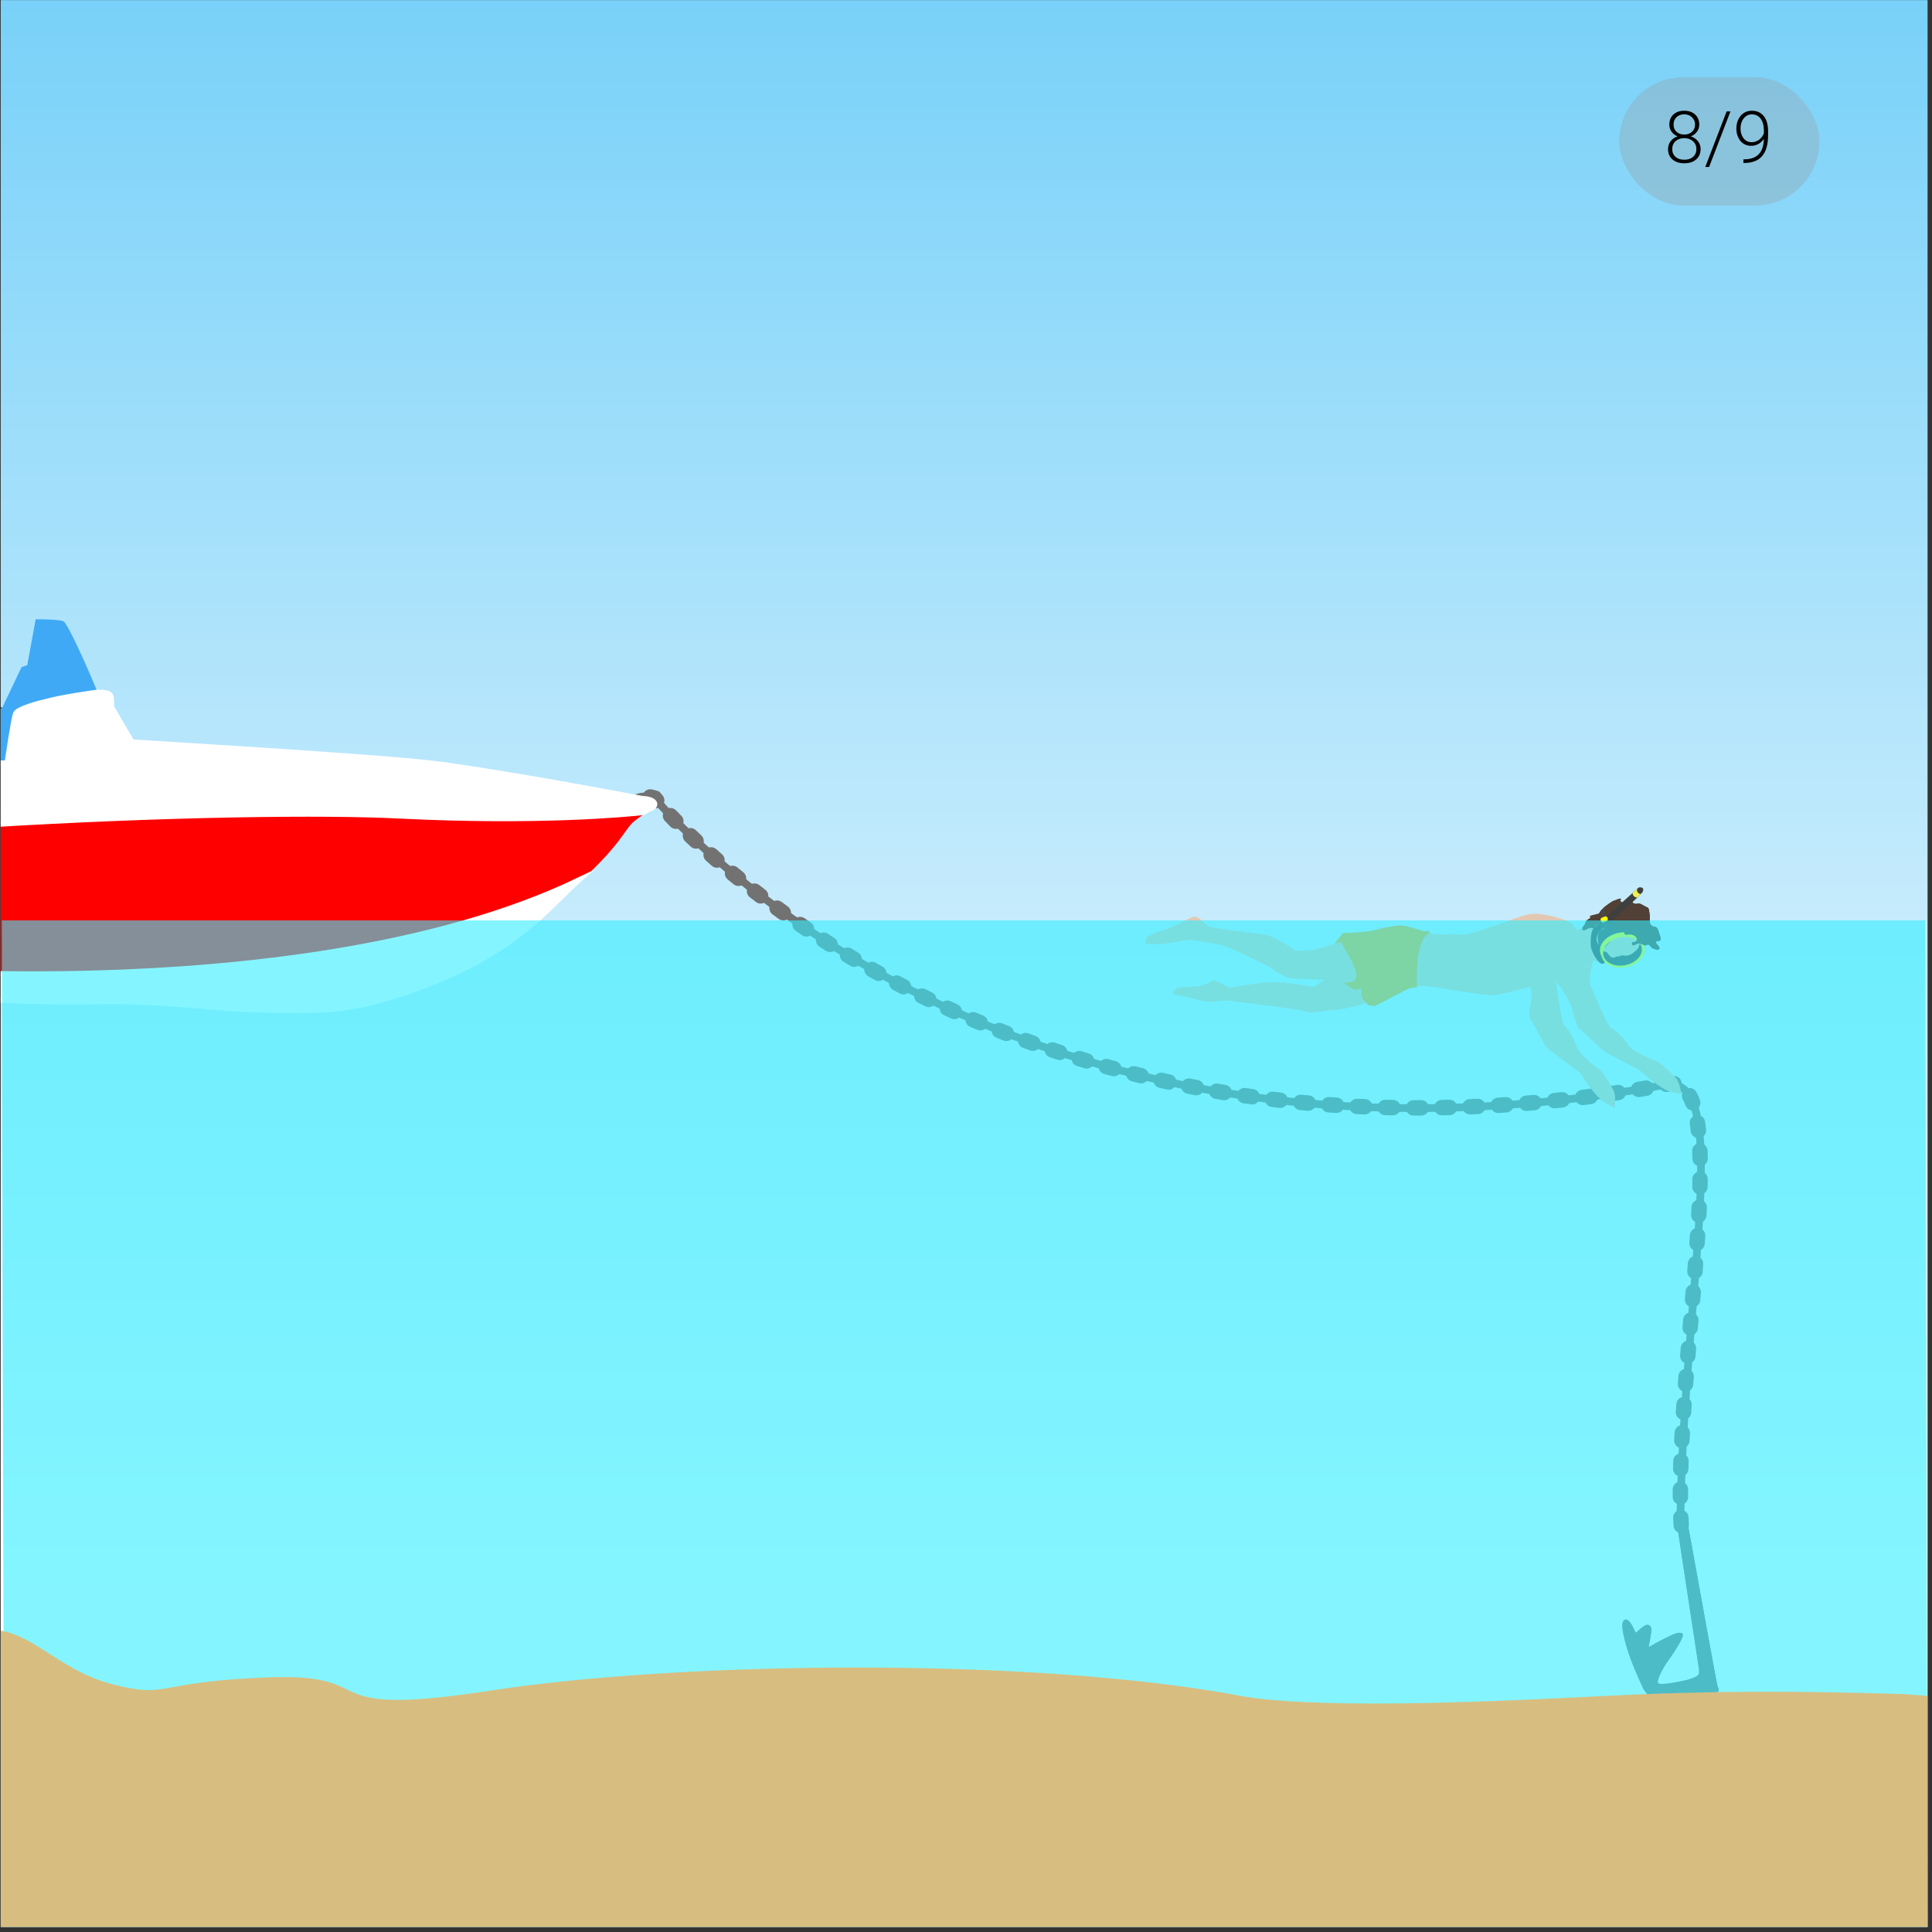 <svg width="376" height="376" viewBox="0 0 376 376" fill="none" xmlns="http://www.w3.org/2000/svg">
<rect x="0" y="0" width="376" height="376" fill="#333333" stroke="none"/>
<g clip-path="url(#clip0)">
<path d="M-136.506 -96.025H499.581L500.362 379.526H-135.725L-136.506 -96.025Z" fill="url(#paint0_linear)"/>
<path d="M332.979 329.414C333.26 329.654 334.21 329.292 334.361 329.215C334.458 329.158 334.498 329.06 334.5 328.938C334.503 328.717 334.382 328.406 334.251 328.149C334.114 327.757 331.354 312.513 329.71 303.408C328.975 299.338 328.394 296.128 328.295 295.616C328.153 294.877 327.901 294.405 327.556 294.213C327.279 294.061 327.044 294.151 327.035 294.155C326.038 294.354 326.044 294.671 326.15 295.218C326.165 295.309 326.184 295.409 326.198 295.521C326.278 296.195 330.387 323.046 330.557 324.188C330.641 324.561 330.797 325.595 330.547 325.951C330.257 326.359 328.913 326.814 328.258 326.971C325.147 327.708 322.905 327.935 322.67 327.551C322.595 327.428 322.506 326.976 323.295 325.424C323.743 324.543 324.311 323.654 324.47 323.443C324.502 323.406 327.642 319.084 327.5 318.113C327.488 318.026 327.447 317.953 327.383 317.908C326.784 317.481 325.557 318.094 324.14 318.799L323.769 318.986C322.6 319.563 321.335 320.306 320.842 320.606C320.976 319.866 321.356 317.741 321.389 317.418C321.387 317.387 321.391 317.335 321.395 317.281C321.399 317.067 321.368 316.701 321.147 316.458C321.005 316.302 320.81 316.226 320.571 316.228C320.119 316.235 319.434 316.836 318.707 317.473C318.582 317.578 318.461 317.681 318.342 317.785C318.328 317.748 318.306 317.712 318.291 317.669C317.847 316.716 317.236 315.407 316.582 315.223C316.415 315.176 316.258 315.199 316.112 315.298C315.428 315.747 315.684 317.748 316.908 321.577C317.827 324.446 319.764 328.529 319.781 328.57C320.199 329.453 321.481 330.79 322.906 330.865C324.26 330.93 332.107 329.531 332.954 329.379C332.966 329.386 332.974 329.397 332.979 329.414Z" fill="#727272"/>
<path d="M327.037 296.12C327.121 296.179 327.221 296.201 327.322 296.186C327.528 296.155 327.67 295.962 327.637 295.743C327.619 295.643 327.561 295.554 327.48 295.497C327.396 295.437 327.295 295.415 327.194 295.43C327.013 295.461 326.878 295.624 326.877 295.804C326.876 295.827 326.876 295.854 326.88 295.876C326.898 295.978 326.952 296.066 327.037 296.12Z" fill="#727272"/>
<path d="M322.92 330.64C324.195 330.709 331.637 329.392 332.816 329.177C332.753 329.047 332.724 328.894 332.741 328.76C332.754 328.595 332.838 328.468 332.963 328.398C333.142 328.305 333.43 328.202 333.647 328.134L333.602 328.108L328.578 298.428C328.308 296.943 328.126 295.933 328.073 295.666C327.914 294.841 327.649 294.536 327.458 294.428C327.275 294.326 327.13 294.373 327.104 294.382C326.266 294.554 326.298 294.724 326.385 295.18C326.401 295.278 326.421 295.38 326.435 295.496C326.454 295.653 326.689 297.241 327.046 299.598C327.817 300.058 327.978 301.086 327.99 301.132C328.17 302.089 332.393 324.701 331.24 326.749C330.936 327.292 329.183 327.691 328.991 327.733C328.826 327.771 324.899 328.747 323.431 328.785C321.283 328.831 320.213 326.139 319.992 325.091C319.806 324.201 320.465 320.952 320.465 320.816L320.465 320.814C320.468 320.701 321.072 317.766 321.108 317.391C321.133 317.135 321.156 316.798 320.975 316.613C320.878 316.507 320.749 316.454 320.575 316.457C320.212 316.462 319.494 317.089 318.862 317.643C318.435 318.012 318.03 318.366 317.7 318.576C317.266 318.849 316.985 318.929 316.823 318.829C316.726 318.767 316.703 318.658 316.713 318.604L316.945 318.632C316.945 318.633 317.057 318.7 317.576 318.377C317.752 318.273 317.948 318.118 318.164 317.94C318.136 317.88 318.109 317.824 318.08 317.763C317.701 316.953 317.07 315.596 316.52 315.442C316.418 315.411 316.327 315.43 316.237 315.487C315.85 315.74 315.688 316.992 317.134 321.5C317.699 323.264 318.649 325.496 319.297 326.95C319.208 324.495 320.196 319.489 320.542 317.73C320.608 317.4 320.662 317.141 320.665 317.102L320.782 317.104L320.898 317.086C320.901 317.091 320.9 317.095 320.901 317.108C320.902 317.147 320.879 317.252 320.775 317.774C320.387 319.719 319.217 325.631 319.6 327.614C319.839 328.132 319.994 328.457 319.998 328.468C320.332 329.186 321.539 330.556 322.92 330.64ZM326.903 296.314C326.77 296.221 326.68 296.078 326.654 295.917C326.595 295.577 326.827 295.26 327.157 295.206C327.32 295.179 327.482 295.219 327.616 295.31C327.752 295.406 327.842 295.544 327.868 295.708C327.875 295.742 327.877 295.786 327.877 295.825C327.872 296.119 327.657 296.371 327.365 296.422C327.202 296.447 327.037 296.411 326.903 296.314Z" fill="#727272"/>
<path d="M327.105 299.912C328.317 307.912 330.766 323.933 330.799 324.143C330.826 324.284 331.102 325.578 330.745 326.08C330.371 326.605 328.838 327.07 328.317 327.191C326.316 327.662 322.898 328.355 322.479 327.663C321.971 326.819 324.102 323.541 324.299 323.294C324.679 322.805 327.402 318.911 327.281 318.14C327.28 318.124 327.274 318.098 327.264 318.09C326.776 317.745 325.548 318.352 324.252 318.999L323.882 319.186C322.535 319.853 321.059 320.741 320.792 320.907C320.707 321.321 320.109 324.254 320.278 325.038C320.469 325.962 321.478 328.594 323.45 328.548C324.9 328.512 328.905 327.515 328.954 327.503C329.46 327.391 330.829 327.009 331.043 326.633C332.159 324.651 327.808 301.399 327.765 301.161C327.765 301.155 327.633 300.36 327.105 299.912Z" fill="#727272"/>
<path d="M333.818 327.947L334.002 328.059C333.826 327.256 333.197 323.863 332.145 318.096L333.818 327.947Z" fill="#727272"/>
<path d="M333.136 329.227C333.261 329.332 334.003 329.134 334.255 328.998C334.3 328.976 334.285 328.723 334.052 328.248L333.97 328.27C333.958 328.271 333.349 328.447 333.076 328.593C333.015 328.628 332.978 328.693 332.971 328.774C332.952 328.946 333.042 329.148 333.136 329.227Z" fill="#727272"/>
<path d="M332.983 329.405C333.263 329.644 334.212 329.284 334.362 329.206C334.459 329.15 334.501 329.05 334.503 328.926C334.506 328.707 334.383 328.397 334.255 328.14C334.118 327.748 331.356 312.504 329.714 303.399C328.977 299.328 328.396 296.117 328.299 295.607C328.156 294.868 327.905 294.396 327.559 294.205C327.283 294.053 327.046 294.144 327.037 294.147C326.04 294.346 326.048 294.663 326.154 295.208C326.167 295.3 326.186 295.401 326.201 295.511C326.281 296.186 330.391 323.034 330.562 324.177C330.645 324.554 330.801 325.587 330.549 325.943C330.259 326.349 328.917 326.806 328.263 326.961C325.149 327.697 322.909 327.928 322.67 327.543C322.596 327.416 322.509 326.967 323.296 325.414C323.745 324.534 324.312 323.644 324.471 323.435C324.504 323.397 327.643 319.079 327.501 318.105C327.491 318.016 327.447 317.943 327.386 317.898C326.786 317.473 325.555 318.085 324.139 318.792L323.765 318.976C322.592 319.555 321.327 320.296 320.83 320.597C320.804 320.736 320.772 320.829 320.768 320.85L320.518 320.81C320.518 320.81 320.468 320.805 320.468 320.802L320.468 320.806C320.465 320.943 319.806 324.195 319.995 325.081C320.212 326.118 321.312 328.82 323.462 328.772C324.931 328.741 328.837 327.765 329.006 327.723C329.201 327.68 330.95 327.284 331.253 326.739C332.401 324.689 328.173 302.078 327.994 301.12C327.984 301.074 327.82 300.047 327.05 299.589C326.691 297.23 326.45 295.638 326.436 295.486C326.425 295.372 326.4 295.266 326.386 295.168C326.298 294.709 326.266 294.539 327.105 294.37C327.131 294.362 327.276 294.314 327.455 294.415C327.651 294.528 327.915 294.832 328.073 295.655C328.124 295.919 328.306 296.928 328.578 298.416L333.601 328.097L333.647 328.122C333.432 328.193 333.144 328.292 332.964 328.388C332.837 328.458 332.758 328.585 332.743 328.749C332.729 328.883 332.756 329.033 332.818 329.165C332.914 329.151 332.974 329.138 332.98 329.135L333.022 329.365C333.009 329.368 332.988 329.371 332.959 329.38C332.965 329.385 332.974 329.396 332.983 329.405ZM327.098 299.902C327.63 300.35 327.762 301.145 327.764 301.157C327.806 301.391 332.16 324.646 331.045 326.628C330.831 327.01 329.461 327.388 328.954 327.496C328.907 327.509 324.896 328.51 323.451 328.541C321.476 328.584 320.472 325.954 320.275 325.034C320.115 324.252 320.71 321.32 320.793 320.903C321.059 320.74 322.531 319.852 323.882 319.184L324.251 318.997C325.551 318.351 326.777 317.743 327.266 318.086C327.274 318.096 327.281 318.12 327.28 318.139C327.399 318.915 324.678 322.809 324.299 323.295C324.104 323.541 321.978 326.819 322.48 327.661C322.897 328.355 326.317 327.662 328.319 327.187C328.832 327.066 330.374 326.601 330.744 326.08C331.103 325.58 330.827 324.286 330.799 324.142C330.765 323.931 328.313 307.906 327.098 299.902ZM333.999 328.059L333.813 327.946L332.146 318.092C333.197 323.867 333.826 327.257 333.999 328.059ZM333.135 329.229C333.042 329.152 332.951 328.95 332.972 328.772C332.978 328.688 333.014 328.628 333.077 328.592C333.349 328.445 333.958 328.271 333.971 328.27L334.052 328.247C334.284 328.719 334.3 328.975 334.255 329C334.007 329.132 333.26 329.335 333.135 329.229Z" fill="#727272"/>
<path d="M318.164 317.932C318.225 317.887 318.288 317.831 318.343 317.776C318.332 317.738 318.308 317.701 318.292 317.659C317.846 316.706 317.237 315.396 316.586 315.213C316.418 315.166 316.259 315.188 316.112 315.289C315.429 315.74 315.683 317.735 316.907 321.568C317.827 324.437 319.765 328.52 319.782 328.56C320.201 329.44 321.486 330.78 322.904 330.855C324.258 330.921 332.11 329.519 332.956 329.365C332.893 329.308 332.847 329.238 332.81 329.155C331.631 329.366 324.185 330.682 322.914 330.621C321.537 330.549 320.326 329.174 319.989 328.459C319.984 328.45 319.828 328.124 319.588 327.603C319.589 327.608 319.593 327.615 319.593 327.618L319.366 327.663C319.325 327.462 319.307 327.221 319.293 326.944C318.643 325.487 317.694 323.254 317.128 321.495C315.686 316.986 315.847 315.735 316.236 315.481C316.329 315.418 316.418 315.408 316.52 315.438C317.075 315.593 317.706 316.948 318.08 317.758C318.111 317.822 318.137 317.877 318.164 317.932Z" fill="#727272"/>
<path d="M332.958 329.374C332.984 329.369 333.01 329.367 333.02 329.366L332.976 329.137C332.967 329.137 332.91 329.15 332.814 329.166C332.85 329.245 332.898 329.318 332.958 329.374Z" fill="#727272"/>
<path d="M320.628 320.732C320.628 320.729 320.713 320.68 320.845 320.598C320.979 319.855 321.364 317.731 321.393 317.404C321.394 317.376 321.399 317.326 321.4 317.271C321.402 317.058 321.373 316.692 321.152 316.451C321.012 316.294 320.814 316.215 320.575 316.219C320.122 316.221 319.439 316.826 318.71 317.463C318.59 317.565 318.465 317.672 318.346 317.775C318.374 317.84 318.407 317.904 318.431 317.958L318.223 318.059C318.205 318.021 318.179 317.976 318.165 317.936C317.947 318.115 317.753 318.263 317.574 318.375C317.061 318.699 316.946 318.628 316.946 318.628L316.712 318.601C316.704 318.655 316.725 318.765 316.823 318.827C316.987 318.926 317.264 318.844 317.7 318.573C318.031 318.367 318.434 318.013 318.862 317.638C319.495 317.085 320.211 316.461 320.575 316.454C320.748 316.452 320.88 316.501 320.975 316.61C321.156 316.796 321.181 317.133 321.158 317.388C321.123 317.758 320.591 320.696 320.567 320.812L320.581 320.763L320.628 320.732Z" fill="#727272"/>
<path d="M320.806 320.853C320.809 320.834 320.83 320.74 320.852 320.6C320.719 320.687 320.639 320.732 320.636 320.734L320.59 320.76L320.576 320.808C320.576 320.809 320.575 320.816 320.575 320.816L320.806 320.853Z" fill="#727272"/>
<path d="M318.429 317.963C318.405 317.904 318.372 317.841 318.346 317.781C318.286 317.833 318.222 317.888 318.165 317.935C318.18 317.975 318.201 318.021 318.222 318.06L318.429 317.963Z" fill="#727272"/>
<path d="M319.293 326.945C319.406 327.189 319.507 327.415 319.596 327.611C319.22 325.63 320.389 319.718 320.772 317.773C320.88 317.248 320.899 317.145 320.9 317.106C320.902 317.094 320.896 317.089 320.893 317.084L320.781 317.103L320.664 317.099C320.66 317.138 320.601 317.399 320.541 317.728C320.196 319.489 319.207 324.491 319.293 326.945Z" fill="#727272"/>
<path d="M319.596 327.616C319.506 327.42 319.41 327.196 319.295 326.949C319.302 327.222 319.324 327.467 319.367 327.669L319.596 327.625C319.598 327.62 319.596 327.615 319.596 327.616Z" fill="#727272"/>
<path d="M326.902 296.317C327.037 296.412 327.2 296.451 327.367 296.422C327.657 296.37 327.872 296.121 327.877 295.825C327.88 295.786 327.875 295.745 327.869 295.708C327.841 295.545 327.751 295.403 327.618 295.31C327.484 295.213 327.322 295.176 327.158 295.205C326.83 295.263 326.597 295.577 326.656 295.918C326.68 296.08 326.769 296.222 326.902 296.317ZM327.037 296.129C326.958 296.072 326.899 295.982 326.884 295.881C326.876 295.861 326.876 295.83 326.879 295.809C326.882 295.625 327.016 295.468 327.197 295.435C327.297 295.418 327.397 295.443 327.482 295.502C327.563 295.565 327.62 295.646 327.636 295.751C327.674 295.964 327.529 296.156 327.325 296.191C327.223 296.208 327.121 296.185 327.037 296.129Z" fill="#727272"/>
<path d="M327.034 295.562C327.642 251.032 337.559 208.063 323.722 211.189C192.404 235.095 127.427 155.329 127.427 155.329C127.427 155.329 124.825 154.392 123.341 155.72" stroke="#727272" stroke-width="1.5" stroke-miterlimit="10"/>
<path d="M327.194 296.839C325.439 266.14 338.58 206.032 323.722 211.189C191.778 234.939 127.427 155.329 127.427 155.329C127.427 155.329 124.825 154.392 123.341 155.72" stroke="#727272" stroke-width="3" stroke-miterlimit="10" stroke-linecap="round" stroke-dasharray="1.5 4"/>
<path d="M-33.979 187.617L-47.678 176.153L-105.148 172.89C-87.21 169.199 -53.224 163.8 -2.588 160.681C33.788 158.444 64.267 158.208 78.364 158.92C103.997 160.221 121.241 158.731 125.621 158.283C124.874 158.755 123.782 159.492 123.119 160.109C122.616 160.577 122.175 161.209 121.551 162.08C120.304 163.853 118.396 166.408 114.181 170.384L113.76 170.765C85.624 184.472 47.484 188.511 20.092 189.292C-8.924 190.122 -32.753 187.744 -33.979 187.617Z" fill="#FF0000"/>
<path d="M-1.909 141.721C-2.154 141.225 -2.349 140.853 -2.506 140.575C-2.586 140.436 -2.655 140.323 -2.716 140.225C-3.021 139.739 -3.121 139.737 -3.182 139.736L-3.356 139.846C-3.438 140 -3.53 140.168 -3.638 140.344C-3.709 140.46 -3.785 140.58 -3.865 140.702C-3.906 140.761 -3.947 140.823 -3.986 140.885C-5.097 142.494 -6.938 144.392 -8.045 144.101C-8.572 143.958 -8.889 143.604 -9.016 143.005C-9.033 142.935 -9.043 142.859 -9.051 142.787C-9.06 142.71 -9.068 142.636 -9.068 142.548C-9.137 140.41 -7.233 136.222 -4.728 133.553C-4.343 133.14 -3.943 132.771 -3.534 132.444C-3.307 132.262 -3.049 132.079 -2.777 131.923C-2.34 131.676 -1.866 131.497 -1.425 131.517C-1.26 131.526 -1.097 131.563 -0.943 131.633C-0.698 131.749 -0.534 131.941 -0.445 132.214C-0.386 132.396 -0.362 132.61 -0.363 132.838C-0.381 134.433 -1.738 136.862 -1.755 136.89L-1.857 137.072L0.361 137.71L-1.909 141.721ZM-1.635 133.828C-1.641 133.581 -1.703 133.381 -1.838 133.247C-1.865 133.219 -1.895 133.199 -1.928 133.17C-2.01 133.118 -2.109 133.087 -2.211 133.087C-2.285 133.087 -2.362 133.103 -2.45 133.136C-3.045 133.351 -3.901 134.274 -4.763 135.458L-4.801 135.409L-4.84 135.361L-5.594 136.669C-5.968 137.252 -6.326 137.858 -6.645 138.446C-7.178 139.425 -7.601 140.359 -7.815 141.062C-7.936 141.462 -7.99 141.781 -7.978 142.029C-7.974 142.09 -7.965 142.145 -7.954 142.2C-7.919 142.355 -7.846 142.473 -7.738 142.547C-7.689 142.578 -7.634 142.596 -7.575 142.596C-6.896 142.596 -4.698 139.931 -3.786 138.636C-3.753 138.586 -3.72 138.541 -3.69 138.494C-3.632 138.407 -3.578 138.324 -3.537 138.254C-3.49 138.184 -3.456 138.123 -3.433 138.072C-3.406 138.025 -3.373 137.976 -3.333 137.913C-3.292 137.851 -3.25 137.776 -3.201 137.696C-2.663 136.801 -1.61 134.903 -1.635 133.828Z" fill="black"/>
<path d="M18.93 134.574C18.052 134.693 14.969 135.194 12.295 135.702C12.124 135.734 11.956 135.766 11.789 135.8C11.702 135.816 11.615 135.834 11.529 135.849C11.163 135.922 10.809 135.997 10.472 136.07C10.366 136.093 10.263 136.119 10.161 136.144C9.908 136.2 9.664 136.26 9.439 136.322C9.347 136.346 9.258 136.371 9.174 136.397C9.156 136.401 9.132 136.406 9.105 136.414C8.281 136.596 3.586 137.69 2.885 138.908C2.863 138.951 2.843 138.983 2.832 139.024C2.419 140.2 1.417 146.793 1.253 148.26H-1.554L-2.538 145.778L-2.158 142.252L-2.01 142.182C-2.019 142.165 -2.027 142.15 -2.033 142.132C-2.042 142.116 -2.049 142.1 -2.057 142.084L0.375 137.804L0.414 137.814L0.461 137.66L0.496 137.598L0.558 137.486L4.193 129.836L4.751 129.643L5.309 129.447L6.944 120.526C7.023 120.526 7.134 120.525 7.274 120.525C8.226 120.525 11.408 120.552 12.322 120.901C13.09 121.19 16.772 129.307 18.93 134.574Z" fill="#3FA9F5"/>
<path d="M-106.053 170.517L-105.976 170.468L-106.031 165.936L-103.201 164.207L-90.816 164.422L-90.787 164.408L-85.656 162.509L-85.437 151.928L-76.182 149.666L-56.382 149.613L-55.338 147.696L-38.567 146.765L-38.457 145.063L-34.97 144.711L-35.285 144.463C-35.29 144.457 -35.777 144.068 -35.765 143.592C-35.755 143.317 -35.581 143.054 -35.237 142.814C-34.983 142.632 -34.236 142.422 -32.13 142.422C-30.198 142.422 -27.836 142.596 -26.111 142.724C-25.261 142.786 -24.586 142.84 -24.193 142.847C-23.016 142.884 -21.711 143.771 -21 144.579C-20.562 145.075 -20.33 145.559 -20.363 145.902C-20.466 146.997 -20.645 147.261 -21.432 147.41L-21.386 147.758L-9.804 146.658L-2.655 145.984L-1.678 148.495H1.415L1.433 148.123C1.448 148.043 2.59 140.139 3.016 138.913C3.35 137.953 7.544 136.832 9.13 136.482C11.931 135.698 17.775 134.874 18.849 134.73L18.865 134.771L18.984 134.758C18.986 134.758 19.214 134.739 19.531 134.739C20.428 134.739 21.081 134.888 21.373 135.154C21.691 135.446 21.693 136.031 21.697 136.599C21.699 137.089 21.7 137.551 21.882 137.894C22.263 138.6 25.516 144.097 25.655 144.332L25.702 144.408L25.785 144.414C26.264 144.442 73.433 147.231 83.959 148.526C84.775 148.626 85.704 148.721 86.722 148.863C102.647 151.106 124.954 155.409 124.954 155.409C126.681 155.438 127.364 155.982 127.421 156.437C127.479 156.857 127.041 157.282 126.325 157.489C126.306 157.502 125.825 157.743 125.169 158.134C122.276 158.449 104.817 160.178 77.539 158.795C63.434 158.083 32.909 158.362 -3.479 160.602C-55.319 163.798 -87.315 168.9 -105.026 172.614L-105.8 172.777C-107.27 172.758 -107.792 172.61 -107.859 172.53C-107.884 172.481 -107.916 172.443 -107.948 172.397C-108.023 172.293 -108.061 172.238 -108.046 172.154C-107.988 171.865 -107.338 171.327 -106.053 170.517Z" fill="white" stroke="white" stroke-miterlimit="10"/>
<path d="M-34.421 187.74L-34.372 187.747C-34.173 187.765 -17.177 189.541 6.232 189.541C10.285 189.541 14.528 189.492 18.907 189.361C46.181 188.584 84.512 184.806 112.658 171.256C112.579 171.326 112.51 171.391 112.44 171.459C111.47 172.356 110.505 173.307 109.482 174.315C103.016 180.681 94.968 188.604 74.209 194.64C69.432 196.026 64.319 196.677 58.111 196.677C52.793 196.677 47.338 196.531 41.563 196.032C35.223 195.484 28.671 194.919 21.663 194.919C20.587 194.919 19.512 194.935 18.469 194.961C17.416 194.99 16.183 195.005 14.804 195.005C-12.491 195.005 -95.64 189.293 -99.091 189.072L-105.257 173.284L-48.078 176.282L-34.421 187.74Z" fill="white" stroke="white" stroke-miterlimit="10"/>
<path d="M326.321 210.018C325.753 209.246 323.061 206.696 322.321 206.497C321.581 206.298 317.493 204.477 316.964 203.455C316.435 202.433 314.347 200.402 313.549 200.024C312.75 199.645 309.968 192.631 309.51 191.704C309.052 190.778 310.03 186.048 310.507 186.292C310.507 186.292 310.452 184.401 308.907 183.309C307.361 182.217 306.354 179.838 305.555 179.46C304.758 179.081 300.213 177.446 297.66 177.913C295.106 178.38 286.67 182.059 284.302 181.869C281.933 181.68 279.728 182.114 278.105 181.524C276.483 180.934 272.004 179.994 269.63 180.402C267.258 180.811 257.766 184.671 255.251 184.888C252.735 185.103 252.066 185.002 252.066 185.002C252.066 185.002 248.311 182.117 245.538 181.78C242.765 181.444 236.45 180.738 235.402 180.321C234.353 179.904 233.399 178.303 232.44 178.414C231.481 178.525 229.193 180.059 227.296 180.712C225.398 181.364 223.086 181.943 223.053 182.714C223.022 183.484 222.301 183.717 224.43 183.785C226.56 183.852 230.734 182.861 231.834 182.945C232.935 183.026 238.206 183.83 239.468 184.537C240.729 185.242 246.439 187.653 247.662 188.61C248.887 189.568 249.949 189.901 250.496 190.24C251.044 190.581 257.68 190.643 257.68 190.643L255.78 192.073C255.78 192.073 250.774 191.224 248.393 191.118C246.012 191.012 239.323 192.218 239.323 192.218L236.181 190.702C236.181 190.702 234.792 191.613 233.641 191.865C232.49 192.117 229.08 192.026 228.945 192.347C228.81 192.67 227.512 193.328 228.671 193.59C229.828 193.852 231.096 193.959 233.387 194.651C235.678 195.343 237.936 194.574 238.94 194.728C239.944 194.88 253.489 196.432 254.276 196.894C255.06 197.356 259.138 196.437 260.24 196.52C261.34 196.601 269.462 194.417 274.054 192.376C275.594 191.741 277.289 191.928 278.306 191.997C279.322 192.066 289.059 193.893 290.976 193.672C292.894 193.45 301.845 190.877 302.528 190.897C303.21 190.914 305.577 195.042 305.855 196.026C306.133 197.01 306.755 199.631 307.36 200.153C307.965 200.672 311.571 204.088 312.106 204.511C312.641 204.936 317.703 207.591 318.501 207.969C319.3 208.349 320.105 209.242 321.175 210.089C322.243 210.937 323.873 212.041 324.768 212.348C325.662 212.656 327.239 212.982 327.239 212.982C327.239 212.982 326.887 210.789 326.321 210.018Z" fill="#E2C8B3"/>
<path d="M314.156 212.551C313.811 211.657 311.883 208.489 311.221 208.103C310.56 207.716 307.094 204.885 306.853 203.759C306.61 202.634 305.131 200.127 304.46 199.552C303.789 198.977 302.948 191.477 302.75 190.462C302.552 189.449 304.738 185.142 305.134 185.502C305.134 185.502 305.579 183.663 304.375 182.202C303.171 180.743 295.573 187.65 296.226 187.847C296.879 188.044 298.078 192.648 298.088 193.671C298.098 194.694 297.319 197.495 297.766 198.157C298.213 198.817 300.461 203.146 300.865 203.695C301.269 204.245 306.479 207.943 307.151 208.518C307.821 209.093 308.363 210.167 309.172 211.265C309.981 212.365 311.263 213.859 312.045 214.39C312.827 214.922 314.263 215.651 314.263 215.651C314.263 215.651 314.5 213.443 314.156 212.551Z" fill="#E2C8B3"/>
<path d="M308.317 186.131C308.317 186.131 308.809 185.912 309.566 186.521C310.428 187.216 311.568 187.299 311.785 187.154C312.003 187.009 312.802 186.956 313.165 187.029C313.528 187.102 313.729 187.543 313.729 187.543C313.729 187.543 314.116 188.153 314.474 188.137C314.833 188.121 315.791 187.447 315.791 187.447C315.791 187.447 315.309 187.694 316.561 186.602C317.813 185.511 319.616 184.664 319.616 184.664C319.616 184.664 320.856 183.304 320.806 182.227C320.757 181.152 320.84 179.081 319.668 178.013C318.494 176.944 317.688 175.948 315.715 176.039C313.743 176.13 312.589 175.893 311.704 177.147C310.818 178.401 307.61 181.206 306.438 181.125C305.364 181.051 308.317 186.131 308.317 186.131Z" fill="#E2C8B3"/>
<path d="M275.762 192.123C275.762 192.123 275.348 184.869 277.275 182.338C279.302 180.764 277.325 181.275 277.325 181.275L276.31 181.013C276.31 181.013 273.862 180.14 272.584 180.099C271.307 180.058 267.636 181.125 265.982 181.301C264.329 181.476 261.313 181.615 261.313 181.615L259.716 183.669C259.716 183.669 261.082 183.203 261.116 183.469C261.194 184.08 264.432 188.563 263.924 190.316C263.586 191.481 261.375 191.205 261.375 191.205L263.567 192.659L264.982 192.362C264.982 192.362 264.959 193.634 264.992 193.982C265.025 194.33 266.282 195.627 266.282 195.627L267.537 195.818L273.136 192.914L274.408 192.298L275.762 192.123Z" fill="#EDAD1D"/>
<path d="M312.255 176.517C312.255 176.517 313.629 175.425 314.124 175.283C314.621 175.141 315.356 174.72 315.439 174.95C315.523 175.18 315.134 175.141 315.375 175.375C315.616 175.609 315.841 175.821 316.301 175.654C316.76 175.487 317.233 175.105 317.633 175.344C318.031 175.583 317.301 175.57 318.069 175.845C318.838 176.12 318.562 175.465 319.74 176.159C320.92 176.852 320.81 176.401 321.011 177.677C321.211 178.952 320.8 179.581 321.411 180.108C322.021 180.636 322.382 180.088 322.694 181.02C323.006 181.952 323.479 182.993 322.951 183.09C322.423 183.187 322.182 183.209 322.269 183.42C322.355 183.632 322.647 184.047 322.792 184.131C322.938 184.214 323.028 184.583 322.897 184.701C322.766 184.82 322.559 184.887 322.22 184.776C321.881 184.665 321.62 184.566 321.445 184.421C321.269 184.276 320.932 183.767 320.708 183.813C320.483 183.86 320.307 184.015 320.126 184.008C319.943 184.001 320.183 183.921 319.716 183.842C319.249 183.763 319.206 183.428 318.699 183.647C318.191 183.866 317.777 184.119 317.661 183.844C317.544 183.57 317.63 183.401 317.734 183.36C317.84 183.318 318.253 183.45 318.438 183.148C318.623 182.845 318.573 182.64 318.447 182.443C318.319 182.246 317.906 181.926 317.405 181.87C316.904 181.813 311.699 180.45 311.589 180.133C311.193 179.006 310.349 180.872 309.964 180.676C309.58 180.478 309.251 180.626 308.705 180.899C308.158 181.171 308.007 181.075 307.985 180.959C307.963 180.843 307.962 180.587 307.953 180.527C307.942 180.466 308.559 179.832 308.575 179.417C308.591 179.002 309.903 178.618 309.421 178.412C308.938 178.206 311.328 177.85 311.231 177.716C311.132 177.582 312.255 176.517 312.255 176.517Z" fill="#514035"/>
<path d="M310.164 180.638C309.524 181.253 309.542 183.356 309.601 184.118C309.659 184.88 310.619 187.073 311.601 187.516C312.583 187.959 312.413 186.169 312.384 186.022C312.384 186.022 311.601 184.561 310.927 183.561C310.253 182.561 311.383 181.198 311.383 181.198C311.383 181.198 312.35 180.364 313.627 179.242L312.863 178.182C311.499 179.414 310.385 180.426 310.164 180.638Z" fill="#3F3F3F"/>
<path d="M311.422 185.369C311.422 185.369 311.358 184.593 311.044 183.498C310.73 182.402 311.08 181.232 311.651 181.004C312.224 180.775 312.174 180.398 312.174 180.398C312.174 180.398 313.258 180.044 313.405 180.027C313.55 180.009 314.064 179.764 314.553 179.913C315.043 180.061 316.368 180.423 316.66 180.894C316.951 181.364 317.753 181.306 317.969 181.489C318.185 181.673 318.54 181.914 318.507 182.03C318.475 182.147 318.391 182.172 318.189 182.17C317.986 182.169 315.112 181.521 315.112 181.521C315.112 181.521 314.411 182.032 314.29 182.181C314.17 182.331 311.422 185.369 311.422 185.369Z" fill="#474747"/>
<path d="M319.146 183.256C319.146 183.256 319.068 184.488 318.501 184.89C317.935 185.293 318.119 185.393 317.229 185.812C316.41 186.2 315.72 185.792 315.477 185.972C315.235 186.151 314.882 186.152 314.763 186.131C314.643 186.11 314.06 186.511 313.646 186.325C313.233 186.138 312.714 185.115 312.464 185.241C312.214 185.367 311.6 184.563 311.6 184.563L311.999 186.417L313.334 187.822L315.387 188.023H316.32L317.645 187.579L318.707 186.722C318.707 186.722 319.173 186.257 319.272 186.109C319.371 185.96 319.676 185.215 319.676 185.215C319.676 185.215 320.01 184.545 319.801 184.226C319.592 183.906 319.146 183.256 319.146 183.256Z" fill="#474747"/>
<path d="M313.992 181.626C312.578 180.074 312.255 176.518 312.255 176.518L311.451 177.308C311.451 177.308 311.873 181.236 313.182 182.247C314.491 183.258 313.992 181.626 313.992 181.626Z" fill="#474747"/>
<path d="M320.058 184.394C320.011 184.153 319.924 183.929 319.808 183.717C319.452 182.078 317.339 181.104 315.047 181.54C312.726 181.981 311.104 183.695 311.422 185.37C311.469 185.611 311.556 185.837 311.671 186.048C312.027 187.687 314.141 188.661 316.433 188.226C318.752 187.784 320.375 186.069 320.058 184.394ZM316.276 187.842C314.209 188.235 312.304 187.344 312.021 185.85C311.738 184.359 313.183 182.832 315.249 182.439C317.315 182.047 319.221 182.938 319.504 184.43C319.787 185.922 318.341 187.449 316.276 187.842Z" fill="#FFFF00"/>
<path d="M312.892 178.747C312.97 178.943 312.874 179.163 312.678 179.24L312.079 179.476C311.883 179.554 311.661 179.457 311.585 179.262L311.521 179.098C311.443 178.902 311.539 178.681 311.735 178.604L312.334 178.368C312.53 178.291 312.752 178.387 312.828 178.583L312.892 178.747Z" fill="#FFFF00"/>
<path d="M312.255 176.517C312.255 176.517 313.629 175.425 314.124 175.283C314.621 175.141 315.356 174.72 315.44 174.95C315.523 175.18 315.134 175.141 315.375 175.375C315.616 175.609 315.841 175.821 316.301 175.654C316.76 175.487 317.233 175.105 317.633 175.344C318.031 175.583 317.301 175.57 318.069 175.845C318.838 176.12 318.562 175.465 319.74 176.159C320.92 176.852 320.81 176.401 321.011 177.677C321.211 178.952 320.8 179.581 321.411 180.108C322.021 180.636 322.382 180.088 322.694 181.02C323.006 181.952 323.48 182.993 322.951 183.09C322.423 183.187 322.182 183.209 322.269 183.42C322.356 183.632 322.647 184.047 322.792 184.131C322.938 184.214 323.028 184.583 322.897 184.701C322.767 184.82 322.559 184.887 322.221 184.776C321.881 184.665 321.62 184.566 321.445 184.421C321.269 184.276 320.932 183.767 320.708 183.813C320.483 183.86 320.308 184.015 320.126 184.008C319.943 184.001 320.183 183.921 319.716 183.842C319.249 183.763 319.206 183.428 318.699 183.647C318.191 183.866 317.777 184.119 317.661 183.844C317.544 183.57 317.63 183.401 317.734 183.36C317.84 183.318 318.253 183.45 318.438 183.148C318.623 182.845 318.573 182.64 318.447 182.443C318.32 182.246 317.907 181.926 317.405 181.87C316.904 181.813 316.269 182.076 316.165 181.757C316.06 181.437 316.249 181.18 315.864 180.983C315.479 180.786 315.484 180.51 314.938 180.782C314.391 181.054 313.884 181.142 313.862 181.026C313.84 180.911 313.805 180.886 313.794 180.825C313.783 180.764 313.895 180.725 313.912 180.31C313.927 179.894 314.083 179.967 313.6 179.762C313.118 179.556 313.185 178.855 313.087 178.722C312.988 178.587 312.255 176.517 312.255 176.517Z" fill="#514035"/>
<path d="M318.917 172.722C318.917 172.722 315.349 175.933 312.769 178.267L313.234 179.587C315.652 177.462 319.572 173.961 319.738 173.483C320.097 172.458 318.917 172.722 318.917 172.722Z" fill="#3F3F3F"/>
<path d="M318.608 173C318.608 173 318.428 173.923 319.34 173.988C319.349 173.988 319.355 173.983 319.362 173.98L318.636 174.698C318.636 174.698 317.726 174.609 317.721 173.799L318.608 173Z" fill="#EFEF50"/>
<path opacity="0.6" d="M0.361 179.129H374.678L375.138 375.016H0.821L0.361 179.129Z" fill="#33EFFF"/>
<path d="M500.961 331.351C470.841 336.797 452.306 335.443 430.823 335.367C411.7 335.34 404.361 332.255 370.783 329.706C350.04 329.081 333.748 328.969 311.779 330.089C295.787 330.899 259.011 332.811 242.486 330.237C200.63 322.211 131.469 323.45 95.541 329.004C59.613 334.56 75.128 325.584 52.264 326.44C29.4 327.287 33.074 330.714 21.642 327.716C10.211 324.725 5.207 315.646 -4.533 317.37C-5.636 318.029 -4.323 323.335 -28.783 310.512C-37.357 306.018 -47.231 306.14 -53.332 306.04C-59.395 305.94 -72.907 309.143 -80.664 303.158C-89.609 297.907 -115.512 316.208 -124.495 321.33C-133.477 326.47 -137.953 323.46 -137.953 323.46L-136.562 380.887L501.299 381.682L500.961 331.351Z" fill="#D8BD80"/>
<rect x="315.138" y="15.016" width="38.95" height="25" rx="12.5" fill="#969696" fill-opacity="0.3"/>
<path d="M330.707 24.251C330.707 24.766 330.556 25.229 330.255 25.639C329.955 26.044 329.558 26.343 329.066 26.534C329.64 26.73 330.1 27.047 330.447 27.484C330.793 27.922 330.966 28.428 330.966 29.002C330.966 29.854 330.677 30.531 330.098 31.032C329.519 31.529 328.754 31.777 327.801 31.777C326.84 31.777 326.069 31.529 325.491 31.032C324.917 30.535 324.629 29.859 324.629 29.002C324.629 28.437 324.796 27.933 325.128 27.491C325.461 27.049 325.917 26.73 326.496 26.534C326.003 26.343 325.611 26.044 325.32 25.639C325.028 25.229 324.882 24.766 324.882 24.251C324.882 23.426 325.147 22.77 325.675 22.282C326.208 21.795 326.913 21.551 327.788 21.551C328.663 21.551 329.367 21.797 329.9 22.289C330.438 22.781 330.707 23.435 330.707 24.251ZM330.146 29.009C330.146 28.389 329.925 27.881 329.483 27.484C329.041 27.083 328.476 26.883 327.788 26.883C327.099 26.883 326.537 27.079 326.099 27.471C325.662 27.863 325.443 28.375 325.443 29.009C325.443 29.642 325.655 30.148 326.079 30.526C326.502 30.9 327.077 31.087 327.801 31.087C328.508 31.087 329.075 30.9 329.503 30.526C329.932 30.153 330.146 29.647 330.146 29.009ZM329.886 24.244C329.886 23.674 329.688 23.201 329.292 22.822C328.9 22.439 328.398 22.248 327.788 22.248C327.168 22.248 326.664 22.433 326.277 22.802C325.894 23.166 325.703 23.647 325.703 24.244C325.703 24.828 325.894 25.297 326.277 25.652C326.664 26.008 327.17 26.186 327.794 26.186C328.41 26.186 328.911 26.008 329.298 25.652C329.69 25.292 329.886 24.823 329.886 24.244ZM332.621 32.495H331.875L336.032 21.688H336.77L332.621 32.495ZM343.278 27.033C342.986 27.462 342.624 27.794 342.191 28.031C341.758 28.264 341.289 28.38 340.783 28.38C340.218 28.38 339.719 28.234 339.286 27.942C338.853 27.651 338.518 27.247 338.281 26.732C338.044 26.217 337.925 25.655 337.925 25.044C337.925 24.388 338.051 23.791 338.301 23.253C338.556 22.715 338.91 22.298 339.361 22.002C339.817 21.701 340.341 21.551 340.933 21.551C341.931 21.551 342.708 21.902 343.264 22.604C343.82 23.301 344.098 24.292 344.098 25.577V26.315C344.098 28.111 343.715 29.46 342.95 30.362C342.184 31.265 341.015 31.716 339.443 31.716H339.292L339.299 31.005H339.586C340.776 30.987 341.681 30.649 342.3 29.993C342.92 29.337 343.246 28.35 343.278 27.033ZM340.885 27.676C341.432 27.676 341.922 27.514 342.355 27.19C342.792 26.862 343.102 26.439 343.285 25.919V25.447C343.285 24.436 343.073 23.652 342.649 23.096C342.23 22.535 341.662 22.255 340.947 22.255C340.3 22.255 339.769 22.517 339.354 23.041C338.939 23.561 338.732 24.217 338.732 25.01C338.732 25.771 338.93 26.407 339.327 26.917C339.728 27.423 340.247 27.676 340.885 27.676Z" fill="black"/>
</g>
<defs>
<linearGradient id="paint0_linear" x1="181.928" y1="379.526" x2="181.928" y2="-96.025" gradientUnits="userSpaceOnUse">
<stop offset="0.144" stop-color="white"/>
<stop offset="1" stop-color="#4FC3F7"/>
</linearGradient>
<clipPath id="clip0">
<rect width="375" height="375" fill="white" transform="translate(0.138 0.016)"/>
</clipPath>
</defs>
</svg>
